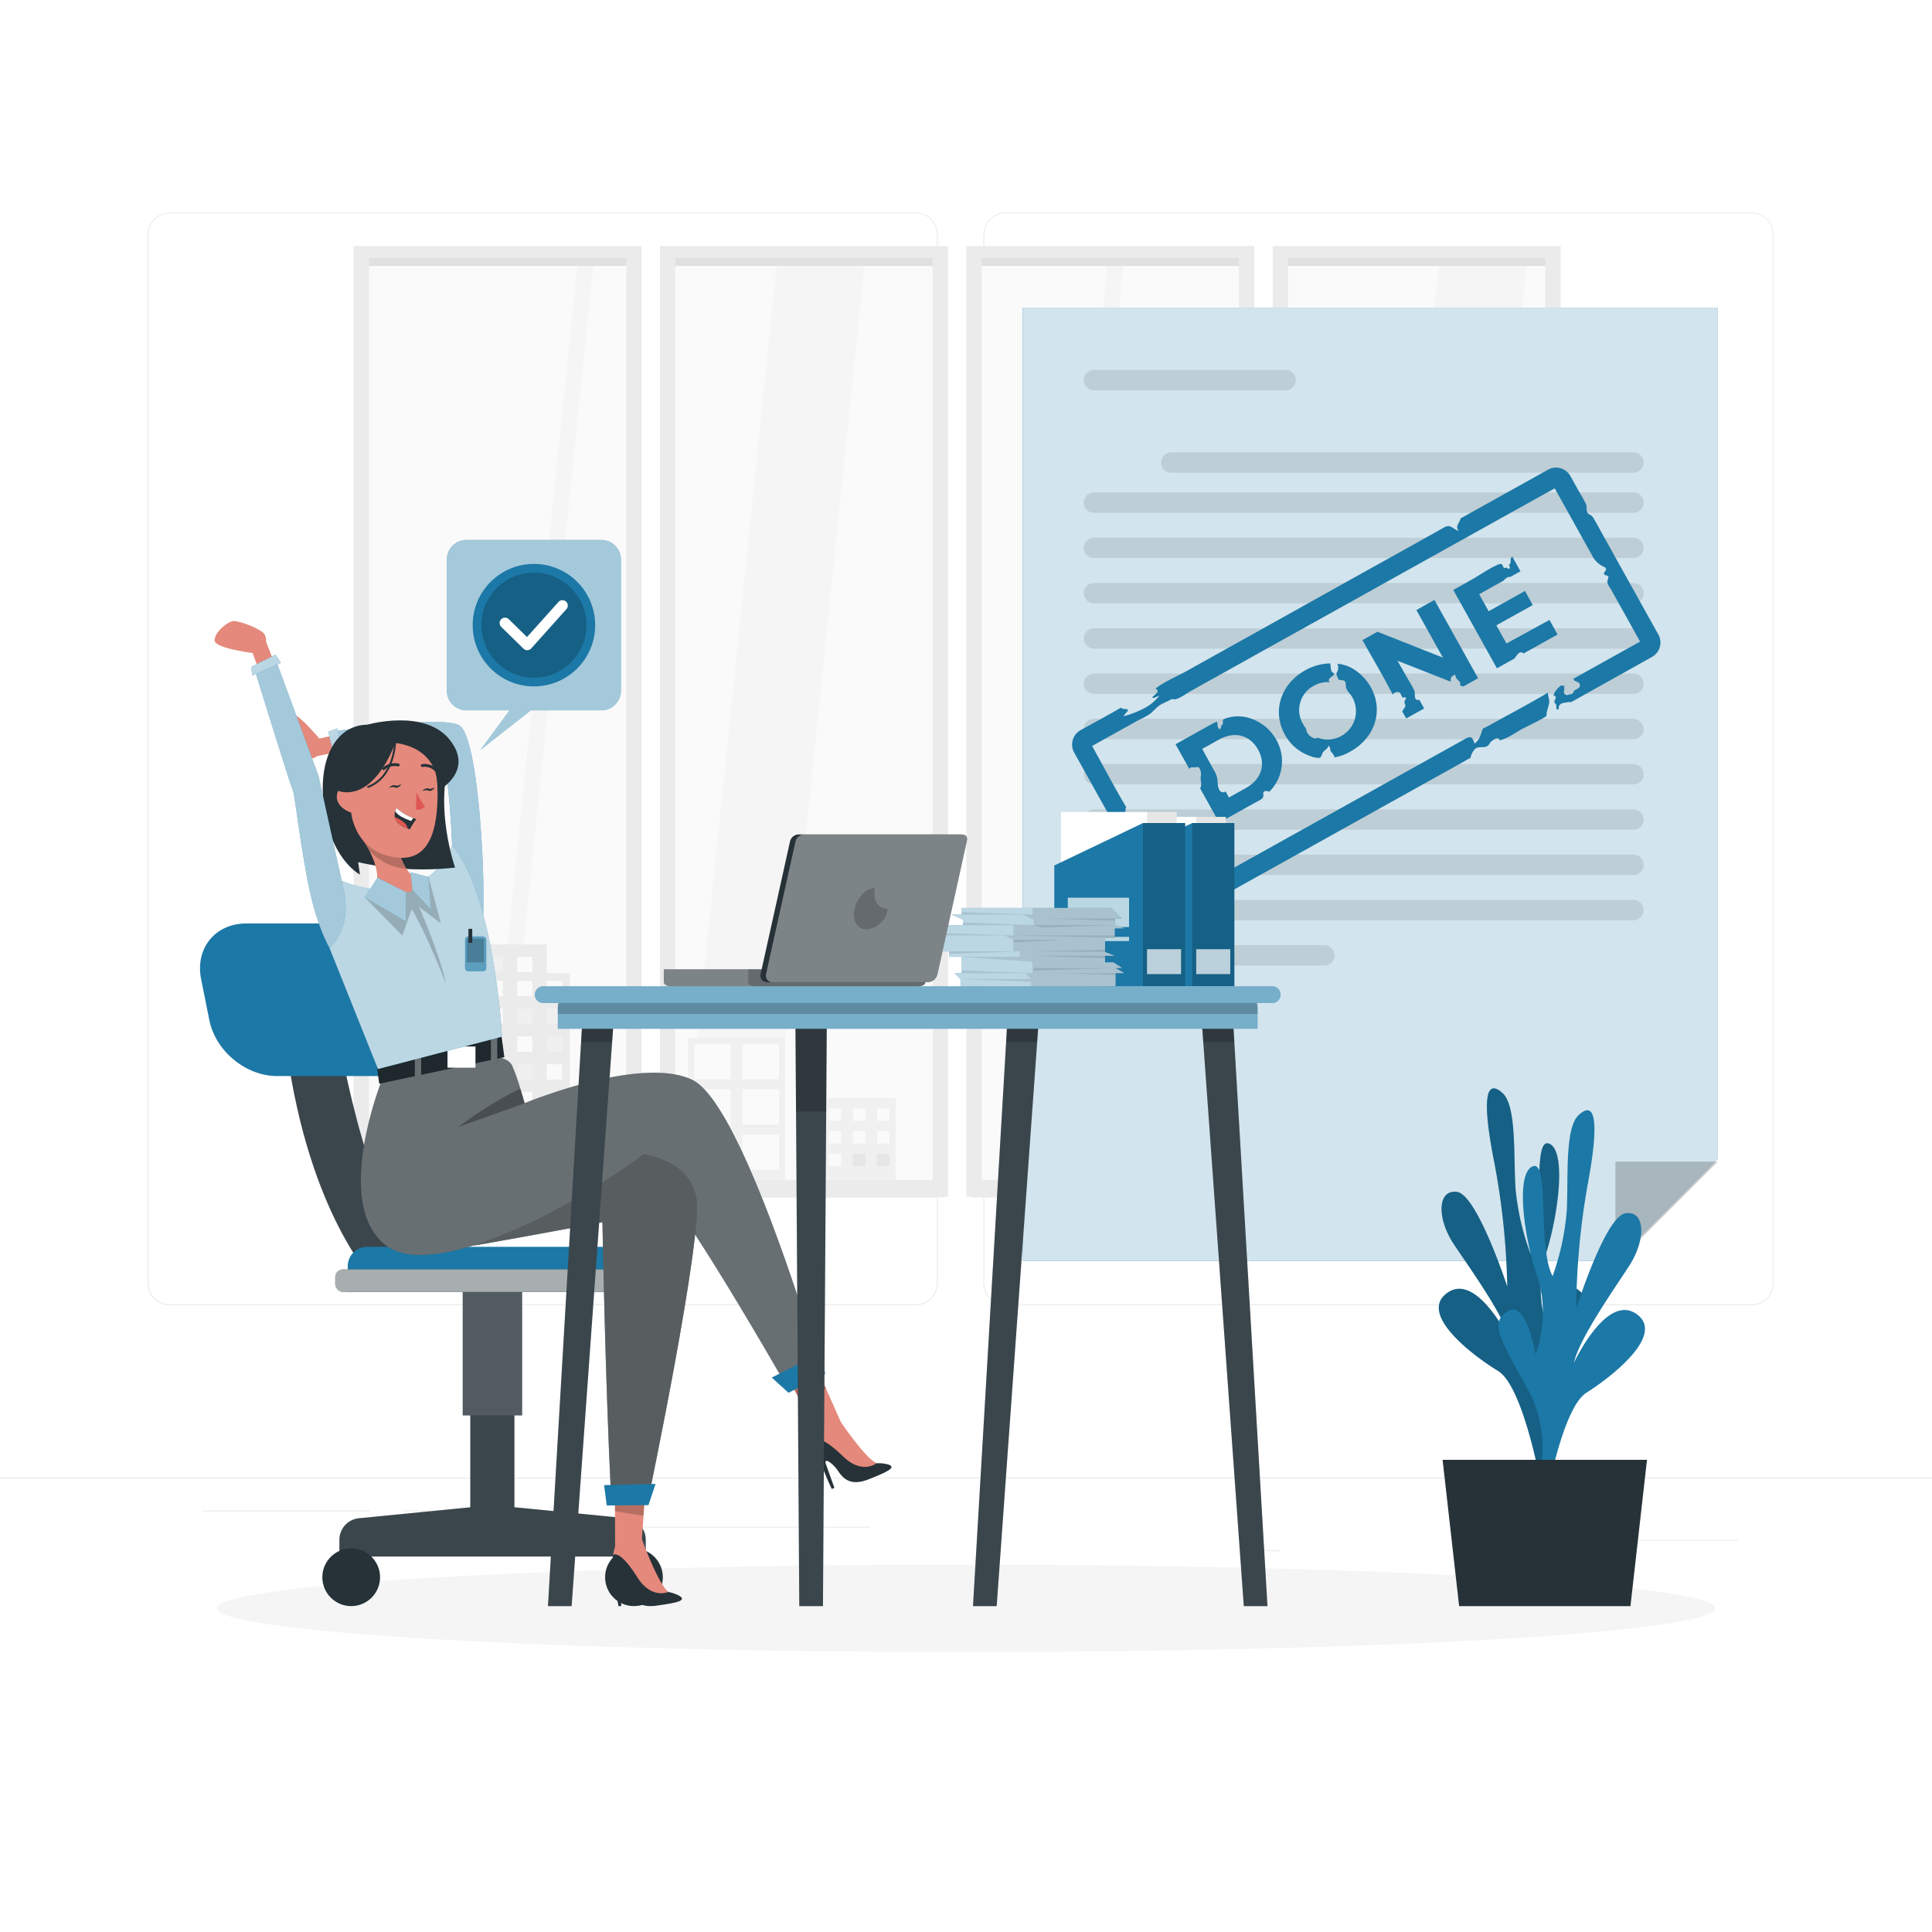 <svg class="animated" id="freepik_stories-done" xmlns="http://www.w3.org/2000/svg" viewBox="0 0 500 500" version="1.1" xmlns:xlink="http://www.w3.org/1999/xlink" xmlns:svgjs="http://svgjs.com/svgjs"><style>svg#freepik_stories-done:not(.animated) .animable {opacity: 0;}svg#freepik_stories-done.animated #freepik--Sheet--inject-180 {animation: 6s Infinite  linear wind;animation-delay: 0s;}svg#freepik_stories-done.animated #freepik--speech-bubble--inject-180 {animation: 6s Infinite  linear floating;animation-delay: 0s;}            @keyframes wind {                0% {                    transform: rotate( 0deg );                }                25% {                    transform: rotate( 1deg );                }                75% {                    transform: rotate( -1deg );                }            }                    @keyframes floating {                0% {                    opacity: 1;                    transform: translateY(0px);                }                50% {                    transform: translateY(-10px);                }                100% {                    opacity: 1;                    transform: translateY(0px);                }            }        </style><g id="freepik--background-complete--inject-180" class="animable" style="transform-origin: 250px 228.23px;"><rect y="382.4" width="500" height="0.25" style="fill: rgb(235, 235, 235); transform-origin: 250px 382.525px;" id="el3cp33wbg10r" class="animable"></rect><rect x="416.78" y="398.49" width="33.12" height="0.25" style="fill: rgb(235, 235, 235); transform-origin: 433.34px 398.615px;" id="el9f1xuxd6a4k" class="animable"></rect><rect x="322.53" y="401.21" width="8.69" height="0.25" style="fill: rgb(235, 235, 235); transform-origin: 326.875px 401.335px;" id="eld050weok0bc" class="animable"></rect><rect x="396.59" y="389.21" width="19.19" height="0.25" style="fill: rgb(235, 235, 235); transform-origin: 406.185px 389.335px;" id="elmulydo9nr69" class="animable"></rect><rect x="52.46" y="390.89" width="43.19" height="0.25" style="fill: rgb(235, 235, 235); transform-origin: 74.055px 391.015px;" id="elqkyz31xg0lk" class="animable"></rect><rect x="104.56" y="390.89" width="6.33" height="0.25" style="fill: rgb(235, 235, 235); transform-origin: 107.725px 391.015px;" id="elydmlnqjgc7k" class="animable"></rect><rect x="131.47" y="395.11" width="93.68" height="0.25" style="fill: rgb(235, 235, 235); transform-origin: 178.31px 395.235px;" id="eldrgggeebpv" class="animable"></rect><path d="M237,337.8H43.91a5.71,5.71,0,0,1-5.7-5.71V60.66A5.71,5.71,0,0,1,43.91,55H237a5.71,5.71,0,0,1,5.71,5.71V332.09A5.71,5.71,0,0,1,237,337.8ZM43.91,55.2a5.46,5.46,0,0,0-5.45,5.46V332.09a5.46,5.46,0,0,0,5.45,5.46H237a5.47,5.47,0,0,0,5.46-5.46V60.66A5.47,5.47,0,0,0,237,55.2Z" style="fill: rgb(235, 235, 235); transform-origin: 140.46px 196.4px;" id="el16eh3q9bq4t" class="animable"></path><path d="M453.31,337.8H260.21a5.72,5.72,0,0,1-5.71-5.71V60.66A5.72,5.72,0,0,1,260.21,55h193.1A5.71,5.71,0,0,1,459,60.66V332.09A5.71,5.71,0,0,1,453.31,337.8ZM260.21,55.2a5.47,5.47,0,0,0-5.46,5.46V332.09a5.47,5.47,0,0,0,5.46,5.46h193.1a5.47,5.47,0,0,0,5.46-5.46V60.66a5.47,5.47,0,0,0-5.46-5.46Z" style="fill: rgb(235, 235, 235); transform-origin: 356.75px 196.4px;" id="el9fdvitejjf9" class="animable"></path><rect x="93.24" y="65.75" width="71.25" height="241.71" style="fill: rgb(250, 250, 250); transform-origin: 128.865px 186.605px;" id="eln9lzy1wjxnh" class="animable"></rect><polygon points="153.88 65.75 149.72 65.75 124.87 307.46 129.03 307.46 153.88 65.75" style="fill: rgb(245, 245, 245); transform-origin: 139.375px 186.605px;" id="eljlx056d56pr" class="animable"></polygon><rect x="92.78" y="66.68" width="70.45" height="2.13" style="fill: rgb(224, 224, 224); transform-origin: 128.005px 67.745px;" id="eleczzjhhr5go" class="animable"></rect><rect x="92.78" y="305.34" width="70.45" height="4.56" style="fill: rgb(235, 235, 235); transform-origin: 128.005px 307.62px;" id="elueid7txny3" class="animable"></rect><rect x="95.49" y="309.7" width="66.57" height="0.2" style="fill: rgb(235, 235, 235); transform-origin: 128.775px 309.8px;" id="elnnghtfzli6" class="animable"></rect><polygon points="95.49 66.68 162.06 66.68 162.06 309.7 166.05 309.7 166.05 63.69 91.5 63.69 91.5 309.7 95.49 309.7 95.49 66.68" style="fill: rgb(235, 235, 235); transform-origin: 128.775px 186.695px;" id="elzuqi0mgppl9" class="animable"></polygon><rect x="172.53" y="65.75" width="71.25" height="241.71" style="fill: rgb(250, 250, 250); transform-origin: 208.155px 186.605px;" id="elsmcwfdahup" class="animable"></rect><polygon points="224.01 65.75 201.3 65.75 176.45 307.46 199.16 307.46 224.01 65.75" style="fill: rgb(245, 245, 245); transform-origin: 200.23px 186.605px;" id="elmgceba6ziem" class="animable"></polygon><rect x="172.07" y="66.68" width="72.45" height="2.13" style="fill: rgb(224, 224, 224); transform-origin: 208.295px 67.745px;" id="elycd1ju166b" class="animable"></rect><rect x="172.07" y="305.34" width="72.45" height="4.56" style="fill: rgb(235, 235, 235); transform-origin: 208.295px 307.62px;" id="elai312yoyad" class="animable"></rect><rect x="174.78" y="309.7" width="66.57" height="0.2" style="fill: rgb(235, 235, 235); transform-origin: 208.065px 309.8px;" id="elhrtlzwrmxf8" class="animable"></rect><polygon points="174.78 66.68 241.35 66.68 241.35 309.7 245.33 309.7 245.33 63.69 170.79 63.69 170.79 309.7 174.78 309.7 174.78 66.68" style="fill: rgb(235, 235, 235); transform-origin: 208.06px 186.695px;" id="el56t2vhtedeg" class="animable"></polygon><rect x="251.81" y="65.75" width="69.25" height="241.71" style="fill: rgb(250, 250, 250); transform-origin: 286.435px 186.605px;" id="elzxw91x2ry2s" class="animable"></rect><polygon points="291.05 65.75 286.89 65.75 262.04 307.46 266.2 307.46 291.05 65.75" style="fill: rgb(245, 245, 245); transform-origin: 276.545px 186.605px;" id="eloi15s70z2qo" class="animable"></polygon><rect x="251.36" y="66.68" width="70.45" height="2.13" style="fill: rgb(224, 224, 224); transform-origin: 286.585px 67.745px;" id="elyp7aix9ljq" class="animable"></rect><rect x="251.36" y="305.34" width="70.45" height="4.56" style="fill: rgb(235, 235, 235); transform-origin: 286.585px 307.62px;" id="elz4e9qa6grr" class="animable"></rect><rect x="254.07" y="309.7" width="66.57" height="0.2" style="fill: rgb(235, 235, 235); transform-origin: 287.355px 309.8px;" id="el5d8ahd6laln" class="animable"></rect><polygon points="254.07 66.68 320.63 66.68 320.63 309.7 324.62 309.7 324.62 63.69 250.08 63.69 250.08 309.7 254.07 309.7 254.07 66.68" style="fill: rgb(235, 235, 235); transform-origin: 287.35px 186.695px;" id="ell2jmufkyg1f" class="animable"></polygon><rect x="331.1" y="65.75" width="71.25" height="241.71" style="fill: rgb(250, 250, 250); transform-origin: 366.725px 186.605px;" id="elibp2xpd615r" class="animable"></rect><polygon points="395.38 65.75 372.67 65.75 347.81 307.46 370.53 307.46 395.38 65.75" style="fill: rgb(245, 245, 245); transform-origin: 371.595px 186.605px;" id="elujnyknpqbuk" class="animable"></polygon><rect x="330.64" y="66.68" width="70.45" height="2.13" style="fill: rgb(224, 224, 224); transform-origin: 365.865px 67.745px;" id="eldyugo2awy8n" class="animable"></rect><rect x="330.64" y="305.34" width="70.45" height="4.56" style="fill: rgb(235, 235, 235); transform-origin: 365.865px 307.62px;" id="ele1cf8wl5j8s" class="animable"></rect><polygon points="333.35 66.68 399.92 66.68 399.92 309.7 403.91 309.7 403.91 63.69 329.37 63.69 329.37 309.7 333.35 309.7 333.35 66.68" style="fill: rgb(235, 235, 235); transform-origin: 366.64px 186.695px;" id="elsg7uabkuyj" class="animable"></polygon><rect x="333.35" y="309.7" width="66.57" height="0.2" style="fill: rgb(235, 235, 235); transform-origin: 366.635px 309.8px;" id="eldsvm9d7tgic" class="animable"></rect><rect x="116.51" y="251.86" width="30.93" height="53.49" style="fill: rgb(235, 235, 235); transform-origin: 131.975px 278.605px;" id="ela0amu9ytxr" class="animable"></rect><polygon points="141.5 244.38 141.5 257.8 139.07 257.8 124.89 257.8 122.45 257.8 122.45 244.38 141.5 244.38" style="fill: rgb(235, 235, 235); transform-origin: 131.975px 251.09px;" id="eludrplb69l5" class="animable"></polygon><g id="el71djwi3zufr"><rect x="141.51" y="253.84" width="3.96" height="3.96" style="fill: rgb(250, 250, 250); transform-origin: 143.49px 255.82px; transform: rotate(180deg);" class="animable"></rect></g><g id="el89kfxcph7p4"><rect x="133.83" y="253.84" width="3.96" height="3.96" style="fill: rgb(250, 250, 250); transform-origin: 135.81px 255.82px; transform: rotate(180deg);" class="animable"></rect></g><g id="el4qj3p9jl2ab"><rect x="126.16" y="253.84" width="3.96" height="3.96" style="fill: rgb(250, 250, 250); transform-origin: 128.14px 255.82px; transform: rotate(180deg);" class="animable"></rect></g><g id="elqb1qupk2wv"><rect x="118.49" y="253.84" width="3.96" height="3.96" style="fill: rgb(240, 240, 240); transform-origin: 120.47px 255.82px; transform: rotate(180deg);" class="animable"></rect></g><g id="el2ckibq7228i"><rect x="141.51" y="261.04" width="3.96" height="3.96" style="fill: rgb(240, 240, 240); transform-origin: 143.49px 263.02px; transform: rotate(180deg);" class="animable"></rect></g><g id="el3cmc27qdfyx"><rect x="133.83" y="261.04" width="3.96" height="3.96" style="fill: rgb(240, 240, 240); transform-origin: 135.81px 263.02px; transform: rotate(180deg);" class="animable"></rect></g><g id="el60n6ws988n"><rect x="126.16" y="261.04" width="3.96" height="3.96" style="fill: rgb(250, 250, 250); transform-origin: 128.14px 263.02px; transform: rotate(180deg);" class="animable"></rect></g><g id="el437be9gilmk"><rect x="118.49" y="261.04" width="3.96" height="3.96" style="fill: rgb(250, 250, 250); transform-origin: 120.47px 263.02px; transform: rotate(180deg);" class="animable"></rect></g><g id="elu6fugfiy1bm"><rect x="141.51" y="268.23" width="3.96" height="3.96" style="fill: rgb(240, 240, 240); transform-origin: 143.49px 270.21px; transform: rotate(180deg);" class="animable"></rect></g><g id="ell757zerjc7r"><rect x="133.83" y="268.23" width="3.96" height="3.96" style="fill: rgb(250, 250, 250); transform-origin: 135.81px 270.21px; transform: rotate(180deg);" class="animable"></rect></g><g id="el8sh6pb0j0qf"><rect x="126.16" y="268.23" width="3.96" height="3.96" style="fill: rgb(250, 250, 250); transform-origin: 128.14px 270.21px; transform: rotate(180deg);" class="animable"></rect></g><g id="elgt8cuy9cn4"><rect x="133.83" y="247.62" width="3.96" height="3.96" style="fill: rgb(250, 250, 250); transform-origin: 135.81px 249.6px; transform: rotate(180deg);" class="animable"></rect></g><g id="elilxmtlthcq"><rect x="126.16" y="247.62" width="3.96" height="3.96" style="fill: rgb(240, 240, 240); transform-origin: 128.14px 249.6px; transform: rotate(180deg);" class="animable"></rect></g><g id="elgafdhwbhx5s"><rect x="118.49" y="268.23" width="3.96" height="3.96" style="fill: rgb(240, 240, 240); transform-origin: 120.47px 270.21px; transform: rotate(180deg);" class="animable"></rect></g><g id="else4db94iu3s"><rect x="141.51" y="275.43" width="3.96" height="3.96" style="fill: rgb(250, 250, 250); transform-origin: 143.49px 277.41px; transform: rotate(180deg);" class="animable"></rect></g><g id="el4r13pzzckn"><rect x="133.83" y="275.43" width="3.96" height="3.96" style="fill: rgb(240, 240, 240); transform-origin: 135.81px 277.41px; transform: rotate(180deg);" class="animable"></rect></g><g id="elfrks5uwwiuk"><rect x="126.16" y="275.43" width="3.96" height="3.96" style="fill: rgb(240, 240, 240); transform-origin: 128.14px 277.41px; transform: rotate(180deg);" class="animable"></rect></g><g id="elki5uccdc4so"><rect x="118.49" y="275.43" width="3.96" height="3.96" style="fill: rgb(250, 250, 250); transform-origin: 120.47px 277.41px; transform: rotate(180deg);" class="animable"></rect></g><g id="elwr1h1m2ij6b"><rect x="141.51" y="282.62" width="3.96" height="3.96" style="fill: rgb(240, 240, 240); transform-origin: 143.49px 284.6px; transform: rotate(180deg);" class="animable"></rect></g><g id="elsaph0ep3pyq"><rect x="133.83" y="282.62" width="3.96" height="3.96" style="fill: rgb(250, 250, 250); transform-origin: 135.81px 284.6px; transform: rotate(180deg);" class="animable"></rect></g><g id="elczu0565l535"><rect x="126.16" y="282.62" width="3.96" height="3.96" style="fill: rgb(250, 250, 250); transform-origin: 128.14px 284.6px; transform: rotate(180deg);" class="animable"></rect></g><g id="elntu9dkgq5mn"><rect x="118.49" y="282.62" width="3.96" height="3.96" style="fill: rgb(240, 240, 240); transform-origin: 120.47px 284.6px; transform: rotate(180deg);" class="animable"></rect></g><g id="elakwuxto38m"><rect x="141.51" y="289.82" width="3.96" height="3.96" style="fill: rgb(240, 240, 240); transform-origin: 143.49px 291.8px; transform: rotate(180deg);" class="animable"></rect></g><g id="elm2gweb4bfck"><rect x="133.83" y="289.82" width="3.96" height="3.96" style="fill: rgb(250, 250, 250); transform-origin: 135.81px 291.8px; transform: rotate(180deg);" class="animable"></rect></g><g id="elmldl12zyn5s"><rect x="126.16" y="289.82" width="3.96" height="3.96" style="fill: rgb(240, 240, 240); transform-origin: 128.14px 291.8px; transform: rotate(180deg);" class="animable"></rect></g><g id="elqir2osrn5eq"><rect x="118.49" y="289.82" width="3.96" height="3.96" style="fill: rgb(250, 250, 250); transform-origin: 120.47px 291.8px; transform: rotate(180deg);" class="animable"></rect></g><g id="el06dyyl1wexu"><rect x="141.51" y="297.01" width="3.96" height="3.96" style="fill: rgb(250, 250, 250); transform-origin: 143.49px 298.99px; transform: rotate(180deg);" class="animable"></rect></g><g id="eli12elvnfsdi"><rect x="133.83" y="297.01" width="3.96" height="3.96" style="fill: rgb(250, 250, 250); transform-origin: 135.81px 298.99px; transform: rotate(180deg);" class="animable"></rect></g><g id="elmp0z3hdzgn8"><rect x="126.16" y="297.01" width="3.96" height="3.96" style="fill: rgb(240, 240, 240); transform-origin: 128.14px 298.99px; transform: rotate(180deg);" class="animable"></rect></g><g id="elhjvxx564oa5"><rect x="118.49" y="297.01" width="3.96" height="3.96" style="fill: rgb(240, 240, 240); transform-origin: 120.47px 298.99px; transform: rotate(180deg);" class="animable"></rect></g><rect x="337.63" y="271.34" width="27.71" height="34" style="fill: rgb(240, 240, 240); transform-origin: 351.485px 288.34px;" id="el9vss052z7rf" class="animable"></rect><polygon points="340.04 275.12 346.48 275.12 348.26 275.12 350.03 275.12 350.03 278.66 348.26 278.66 346.48 278.66 340.04 278.66 340.04 275.12" style="fill: rgb(230, 230, 230); transform-origin: 345.035px 276.89px;" id="ellpy7boec1" class="animable"></polygon><polygon points="340.04 281.99 346.48 281.99 348.26 281.99 350.03 281.99 350.03 285.54 348.26 285.54 346.48 285.54 340.04 285.54 340.04 281.99" style="fill: rgb(250, 250, 250); transform-origin: 345.035px 283.765px;" id="elanis4fsjz9" class="animable"></polygon><polygon points="340.04 288.86 346.48 288.86 348.26 288.86 350.03 288.86 350.03 292.41 348.26 292.41 346.48 292.41 340.04 292.41 340.04 288.86" style="fill: rgb(230, 230, 230); transform-origin: 345.035px 290.635px;" id="el2pgm0iq5kh6" class="animable"></polygon><polygon points="340.04 295.73 346.48 295.73 349.22 295.73 350.03 295.73 350.03 299.28 349.22 299.28 346.48 299.28 340.04 299.28 340.04 295.73" style="fill: rgb(250, 250, 250); transform-origin: 345.035px 297.505px;" id="elgf2k0pporuo" class="animable"></polygon><polygon points="352.93 275.12 359.38 275.12 361.15 275.12 362.92 275.12 362.92 278.66 361.15 278.66 359.38 278.66 352.93 278.66 352.93 275.12" style="fill: rgb(250, 250, 250); transform-origin: 357.925px 276.89px;" id="el7jerzqdde1w" class="animable"></polygon><polygon points="352.93 281.99 359.38 281.99 361.88 281.99 362.92 281.99 362.92 285.54 361.88 285.54 359.38 285.54 352.93 285.54 352.93 281.99" style="fill: rgb(250, 250, 250); transform-origin: 357.925px 283.765px;" id="el1u04c6togoe" class="animable"></polygon><polygon points="352.93 288.86 359.38 288.86 361.15 288.86 362.92 288.86 362.92 292.41 361.15 292.41 359.38 292.41 352.93 292.41 352.93 288.86" style="fill: rgb(230, 230, 230); transform-origin: 357.925px 290.635px;" id="elxwezoahv8qg" class="animable"></polygon><polygon points="352.93 295.73 359.38 295.73 361.15 295.73 362.92 295.73 362.92 299.28 361.15 299.28 359.38 299.28 352.93 299.28 352.93 295.73" style="fill: rgb(250, 250, 250); transform-origin: 357.925px 297.505px;" id="elua0h4xqew5" class="animable"></polygon><rect x="206.63" y="284.22" width="25.18" height="21.13" style="fill: rgb(240, 240, 240); transform-origin: 219.22px 294.785px;" id="el0b4zb5duogbg" class="animable"></rect><g id="el4yw3talhck"><rect x="226.97" y="286.85" width="3.22" height="3.22" style="fill: rgb(250, 250, 250); transform-origin: 228.58px 288.46px; transform: rotate(180deg);" class="animable"></rect></g><g id="elopag1xo03rk"><rect x="220.73" y="286.85" width="3.22" height="3.22" style="fill: rgb(250, 250, 250); transform-origin: 222.34px 288.46px; transform: rotate(180deg);" class="animable"></rect></g><g id="elv4efl300mti"><rect x="214.49" y="286.85" width="3.22" height="3.22" style="fill: rgb(250, 250, 250); transform-origin: 216.1px 288.46px; transform: rotate(180deg);" class="animable"></rect></g><g id="elsg9hxu00in"><rect x="208.24" y="286.85" width="3.22" height="3.22" style="fill: rgb(250, 250, 250); transform-origin: 209.85px 288.46px; transform: rotate(180deg);" class="animable"></rect></g><g id="el935eh0z7usv"><rect x="226.97" y="292.71" width="3.22" height="3.22" style="fill: rgb(250, 250, 250); transform-origin: 228.58px 294.32px; transform: rotate(180deg);" class="animable"></rect></g><g id="elj6lwvu7zrla"><rect x="220.73" y="292.71" width="3.22" height="3.22" style="fill: rgb(250, 250, 250); transform-origin: 222.34px 294.32px; transform: rotate(180deg);" class="animable"></rect></g><g id="elyho9mzhhyek"><rect x="214.49" y="292.71" width="3.22" height="3.22" style="fill: rgb(250, 250, 250); transform-origin: 216.1px 294.32px; transform: rotate(180deg);" class="animable"></rect></g><g id="el5tkweyrh9tr"><rect x="208.24" y="292.71" width="3.22" height="3.22" style="fill: rgb(230, 230, 230); transform-origin: 209.85px 294.32px; transform: rotate(180deg);" class="animable"></rect></g><g id="el36q21x22mam"><rect x="226.97" y="298.57" width="3.22" height="3.22" style="fill: rgb(230, 230, 230); transform-origin: 228.58px 300.18px; transform: rotate(180deg);" class="animable"></rect></g><g id="ela55hg3ne8ng"><rect x="220.73" y="298.57" width="3.22" height="3.22" style="fill: rgb(230, 230, 230); transform-origin: 222.34px 300.18px; transform: rotate(180deg);" class="animable"></rect></g><g id="elow0o4eam4v"><rect x="214.49" y="298.57" width="3.22" height="3.22" style="fill: rgb(250, 250, 250); transform-origin: 216.1px 300.18px; transform: rotate(180deg);" class="animable"></rect></g><g id="elwrhtppjnbgq"><rect x="208.24" y="298.57" width="3.22" height="3.22" style="fill: rgb(230, 230, 230); transform-origin: 209.85px 300.18px; transform: rotate(180deg);" class="animable"></rect></g><rect x="178.04" y="268.6" width="25.18" height="36.75" style="fill: rgb(240, 240, 240); transform-origin: 190.63px 286.975px;" id="elo7n93m1dnqr" class="animable"></rect><rect x="192.14" y="270.21" width="9.47" height="9.08" style="fill: rgb(250, 250, 250); transform-origin: 196.875px 274.75px;" id="elm2xfc8b2ir8" class="animable"></rect><rect x="179.65" y="270.21" width="9.47" height="9.08" style="fill: rgb(250, 250, 250); transform-origin: 184.385px 274.75px;" id="eljnxjclci92" class="animable"></rect><rect x="192.14" y="281.92" width="9.47" height="9.08" style="fill: rgb(250, 250, 250); transform-origin: 196.875px 286.46px;" id="elgh3x1ilg2x6" class="animable"></rect><rect x="179.65" y="281.92" width="9.47" height="9.08" style="fill: rgb(250, 250, 250); transform-origin: 184.385px 286.46px;" id="elp6qv2sgq37o" class="animable"></rect><rect x="192.14" y="293.63" width="9.47" height="9.08" style="fill: rgb(250, 250, 250); transform-origin: 196.875px 298.17px;" id="elmv42uhch77m" class="animable"></rect><rect x="179.65" y="293.63" width="9.47" height="9.08" style="fill: rgb(250, 250, 250); transform-origin: 184.385px 298.17px;" id="elj1gqhbvo5cr" class="animable"></rect></g><g id="freepik--Shadow--inject-180" class="animable" style="transform-origin: 250px 416.24px;"><ellipse id="freepik--path--inject-180" cx="250" cy="416.24" rx="193.89" ry="11.32" style="fill: rgb(245, 245, 245); transform-origin: 250px 416.24px;" class="animable"></ellipse></g><g id="freepik--Sheet--inject-180" class="animable" style="transform-origin: 354.615px 203.11px;"><polygon points="444.57 79.61 444.57 299.85 418.07 326.35 264.66 326.35 264.66 79.61 444.57 79.61" style="fill: rgb(28, 120, 166); transform-origin: 354.615px 202.98px;" id="el95woiintay4" class="animable"></polygon><g id="el6ynrzoj6mat"><polygon points="444.57 79.61 444.57 299.85 418.07 326.35 264.66 326.35 264.66 79.61 444.57 79.61" style="fill: rgb(255, 255, 255); opacity: 0.8; isolation: isolate; transform-origin: 354.615px 202.98px;" class="animable"></polygon></g><g id="eli6p2ksbuu77"><polyline points="418.07 326.35 418.07 300.63 444.57 300.63 418.59 326.61" style="opacity: 0.2; isolation: isolate; transform-origin: 431.32px 313.62px;" class="animable"></polyline></g><g id="el4wzj0r5dyni"><path d="M332.74,101H283.12a2.63,2.63,0,0,1-2.63-2.63h0a2.63,2.63,0,0,1,2.63-2.64h49.62a2.64,2.64,0,0,1,2.63,2.64h0A2.63,2.63,0,0,1,332.74,101Z" style="opacity: 0.1; isolation: isolate; transform-origin: 307.93px 98.365px;" class="animable"></path></g><g id="elxt50e4ixm6j"><path d="M422.74,122.34H303.12a2.63,2.63,0,0,1-2.63-2.64h0a2.63,2.63,0,0,1,2.63-2.63H422.74a2.63,2.63,0,0,1,2.63,2.63h0A2.64,2.64,0,0,1,422.74,122.34Z" style="opacity: 0.1; isolation: isolate; transform-origin: 362.93px 119.705px;" class="animable"></path></g><g id="elfgdltmog4de"><path d="M422.74,132.71H283.12a2.63,2.63,0,0,1-2.63-2.63h0a2.63,2.63,0,0,1,2.63-2.64H422.74a2.64,2.64,0,0,1,2.63,2.64h0A2.63,2.63,0,0,1,422.74,132.71Z" style="opacity: 0.1; isolation: isolate; transform-origin: 352.93px 130.075px;" class="animable"></path></g><g id="el8cwe5wspl0m"><path d="M422.74,144.43H283.12a2.63,2.63,0,0,1-2.63-2.64h0a2.63,2.63,0,0,1,2.63-2.63H422.74a2.63,2.63,0,0,1,2.63,2.63h0A2.64,2.64,0,0,1,422.74,144.43Z" style="opacity: 0.1; isolation: isolate; transform-origin: 352.93px 141.795px;" class="animable"></path></g><g id="eltk3vc8gg2b"><path d="M422.74,156.14H283.12a2.63,2.63,0,0,1-2.63-2.63h0a2.63,2.63,0,0,1,2.63-2.63H422.74a2.63,2.63,0,0,1,2.63,2.63h0A2.63,2.63,0,0,1,422.74,156.14Z" style="opacity: 0.1; isolation: isolate; transform-origin: 352.93px 153.51px;" class="animable"></path></g><g id="eljx91azbll2"><path d="M422.74,167.86H283.12a2.63,2.63,0,0,1-2.63-2.63h0a2.62,2.62,0,0,1,2.63-2.63H422.74a2.63,2.63,0,0,1,2.63,2.63h0A2.63,2.63,0,0,1,422.74,167.86Z" style="opacity: 0.1; isolation: isolate; transform-origin: 352.93px 165.23px;" class="animable"></path></g><g id="elt55ohvrbbea"><path d="M422.74,179.58H283.12a2.63,2.63,0,0,1-2.63-2.63h0a2.63,2.63,0,0,1,2.63-2.64H422.74a2.64,2.64,0,0,1,2.63,2.64h0A2.63,2.63,0,0,1,422.74,179.58Z" style="opacity: 0.1; isolation: isolate; transform-origin: 352.93px 176.945px;" class="animable"></path></g><g id="elqqpgtb7xtxk"><rect x="280.49" y="186.03" width="144.89" height="5.27" rx="2.63" style="opacity: 0.1; isolation: isolate; transform-origin: 352.935px 188.665px;" class="animable"></rect></g><g id="eljypl5o49t8f"><path d="M422.74,203H283.12a2.63,2.63,0,0,1-2.63-2.63h0a2.63,2.63,0,0,1,2.63-2.63H422.74a2.63,2.63,0,0,1,2.63,2.63h0A2.63,2.63,0,0,1,422.74,203Z" style="opacity: 0.1; isolation: isolate; transform-origin: 352.93px 200.37px;" class="animable"></path></g><g id="el4h43qm5ud9j"><path d="M422.74,214.73H283.12a2.63,2.63,0,0,1-2.63-2.63h0a2.62,2.62,0,0,1,2.63-2.63H422.74a2.63,2.63,0,0,1,2.63,2.63h0A2.63,2.63,0,0,1,422.74,214.73Z" style="opacity: 0.1; isolation: isolate; transform-origin: 352.93px 212.1px;" class="animable"></path></g><g id="elf84l7n208ub"><path d="M422.74,226.45H283.12a2.63,2.63,0,0,1-2.63-2.63h0a2.63,2.63,0,0,1,2.63-2.64H422.74a2.64,2.64,0,0,1,2.63,2.64h0A2.63,2.63,0,0,1,422.74,226.45Z" style="opacity: 0.1; isolation: isolate; transform-origin: 352.93px 223.815px;" class="animable"></path></g><g id="elsnlzofu7df"><path d="M422.74,238.17H283.12a2.63,2.63,0,0,1-2.63-2.64h0a2.63,2.63,0,0,1,2.63-2.63H422.74a2.63,2.63,0,0,1,2.63,2.63h0A2.64,2.64,0,0,1,422.74,238.17Z" style="opacity: 0.1; isolation: isolate; transform-origin: 352.93px 235.535px;" class="animable"></path></g><g id="elib4qi0znap9"><path d="M342.74,249.88H283.12a2.63,2.63,0,0,1-2.63-2.63h0a2.63,2.63,0,0,1,2.63-2.63h59.62a2.63,2.63,0,0,1,2.63,2.63h0A2.63,2.63,0,0,1,342.74,249.88Z" style="opacity: 0.1; isolation: isolate; transform-origin: 312.93px 247.25px;" class="animable"></path></g><path d="M412,133.58l-.19-.16c-.54-.41-.85-.27-1.1-1.06-.18-.57,0-1.21-.21-1.8a24.89,24.89,0,0,0-1.63-2.94l-2.46-4.43a4.25,4.25,0,0,0-5.77-1.64l-22.65,12.62c-.09.76-.72,1.28-.85,2a1.25,1.25,0,0,0,.38,1.18,1.17,1.17,0,0,1-.7-.25c-1.35-.75-1.71-1.35-3.1-.59-.6.32-1.19.66-1.78,1l-6,3.35-18.8,10.47-22,12.28-18.33,10.21c-2.5,1.39-5.53,2.61-7.76,4.38.62.32.73.81.18,1.29l-1,.91c0,.25.36.25.59.15l1.24-.53a12.55,12.55,0,0,1-3.07,2.79,25,25,0,0,1-6.28,2.58l1.06-1.33c.08-.11.18-.25.11-.38s-.2-.14-.32-.15c-.53-.06-1.06,0-1.45-.39-3.42,2-7,3.9-10.48,5.84a4.25,4.25,0,0,0-1.64,5.77l22.84,41a4.23,4.23,0,0,0,5.76,1.64L312.6,234c0-.71.56-1.5.14-2.15a.57.57,0,0,1-.11-.27c0-.13.12-.23.23-.3a4.28,4.28,0,0,1,2.05-.66c.25,0,.58.11.54.35,0-.22,1.29-.68,1.5-.75.1.54-.27,1.12.36,1.23s1.59-1,2-1.2l6-3.35,19-10.57,20.84-11.61L379,197c.5-.29,1.09-.63,1.57-.87a4.64,4.64,0,0,1,1.28-2.42c1-.69,2.58.07,3.41-.91.16-.19.26-.42.4-.62a3.33,3.33,0,0,1,1-.79,1.57,1.57,0,0,1,.84-.33c.3,0,.62.25.58.55,2.06-.48,3.92-1.87,5.74-2.9.66-.37,6.45-3.09,6.43-3.52-.08-1.33.73-2.47.69-3.84,0-.26-.51-2-.28-2.13-5.2,3.1-10.6,5.92-15.9,8.86-.18.11-.86.34-1,.54,0,0-.05.09-.07.14l-.15.33,0,.08a18.83,18.83,0,0,1-.76,2c0,.09-1.13,1.49-1.22,1.16-.44-1.61-1-1.86-2.23-1.2l-1.76,1-5.59,3.11-18.83,10.5-22.19,12.36-18.49,10.3-7.75,4.31q-2.32-4.2-4.67-8.39l-3-5.39a6.11,6.11,0,0,0-1.32-2c-.43-.32-1.16-.24-1.54-.53-.93-.71-1.6-2-2.48-2.83-.6-.56-1.51-2.24-1.26-3.17.3.12.6.25.9.34a3.12,3.12,0,0,1,.1-1.86c-3-5.05-5.76-10.33-8.63-15.49l-.19-.33,7-3.9,5.11-2.85a17.7,17.7,0,0,0,3-1.65c.65-.56,1.31-1.26,2-1.86a7.28,7.28,0,0,1,1.5-.88l1.89-.92a.71.71,0,0,1,.32-.1,1.32,1.32,0,0,1,.33.08c1,.21,3.48-1.64,4.38-2.14l5.82-3.24,17.56-9.79,21.88-12.18,21.9-12.21,17.62-9.81,9-5,.42-.23,9.73,17.47a6.18,6.18,0,0,0,2.75,2.72c.4.13.85.41.8.82s-.65.75-.51,1.17.91.26,1.09.64-.31,1-.25,1.52a6,6,0,0,0,.91,1.73l2.83,5.09c1.58,2.82,3.15,5.65,4.74,8.5l-17.3,9.64a.85.85,0,0,1,.21.25l.09.23a7.37,7.37,0,0,1,1,.44.86.86,0,0,1,.44.78.88.88,0,0,1-.46.76l-1.06.6a1.16,1.16,0,0,1-.91.95,2.22,2.22,0,0,1-.37,0,.9.9,0,0,1-.74.15.92.92,0,0,1-.62-1.11,1.35,1.35,0,0,1,.16-.29.9.9,0,0,1,.06-.93l-.32,0c-.18,0-.34-.1-.51-.15a5,5,0,0,0-2,2.36.27.27,0,0,0-.06.19c0,.14.22.15.35.21.3.14.23.58.08.87s-.33.66-.13.92a1.88,1.88,0,0,0,.25.24c.43.49-.23,1.91.82,1.33a1.25,1.25,0,0,1,.13-.91,1.34,1.34,0,0,1,.77-.57,12.54,12.54,0,0,1,2.37-.34L427.55,170a4.25,4.25,0,0,0,1.64-5.77l-.12-.21-9.42-16.91-5.44-9.78c-.53-.93-1-1.9-1.58-2.82A3.56,3.56,0,0,0,412,133.58Z" style="fill: rgb(28, 120, 166); transform-origin: 353.59px 179.471px;" id="elwduvwkud3d" class="animable"></path><path d="M315.66,188.83c-.69-.84-.48-.86-.61-1.76,0,0,0,0,0-.06l-.08-.09-.12-.14c-.47.21-.94.44-1.41.7l-9.21,5.13,3.71,6.65c-.52-.92,1.32-.65,1.39-.66a2.51,2.51,0,0,1,.6-.1.79.79,0,0,1,.49.33,3.05,3.05,0,0,1,.32,2.22c-.11,1,.42,2-.15,3,.49.8,4.92,8.86,4.94,8.85l9.21-5.13c.53-.3,1.79-.83,2.1-1.36s-.18-1.36.37-1.61a1.48,1.48,0,0,1,1.27.12,11.14,11.14,0,0,0,1.79-13.52c-2.59-4.65-8.47-7.42-13.62-5.26-.36.15.12,1.76-.74,1.94a2.37,2.37,0,0,1,.69-.82M322.34,204l-4.29,2.39c-.35-.63-.69-1.26-1.05-1.87.45.76-.79.52-1.05.35-.63-.42-.8-1.63-.82-2.31a6.14,6.14,0,0,0-1-3.28q-1.51-2.73-3-5.46l4.29-2.39c4-2.24,8-1.31,10.16,2.57S326.37,201.79,322.34,204Z" style="fill: rgb(28, 120, 166); transform-origin: 318.006px 199.147px;" id="elt5vs6dpv82f" class="animable"></path><path d="M346.11,171.8a2.48,2.48,0,0,1,.18,1.52c-.05.28-.5,1-.44,1.18.16.4.32.8.47,1.2a.67.67,0,0,0,.11.18.47.47,0,0,0,.26.08c1.59.14,1.52.3,1.62,1.64.09,1.15,1.08,1.81,1.64,2.81a7.33,7.33,0,0,1-9,10.48,1.06,1.06,0,0,1-.12.1,1,1,0,0,1-.68.08,3,3,0,0,1-2.11-2.23.65.65,0,0,1,0-.24,7.54,7.54,0,0,1-.75-1.12,7.07,7.07,0,0,1,2.73-10,7.29,7.29,0,0,1,4.12-.94l-.08-.12c-.86-1.14,2.24-1.6.84-2.37-.59-.32-.49-1.77-.64-2.36a13.71,13.71,0,0,0-6.47,1.79c-6.4,3.57-8.61,10.64-5.25,16.67a11.76,11.76,0,0,0,6.55,5.51,5.84,5.84,0,0,0,2.08.48c.82-.07.42,0,.77-.49s.14-.7.67-1.22,1.15-.83,1.26-1.63c0,.36.4.62.4,1,0,.11,0,.22,0,.32a.68.68,0,0,0,.17.35c.34.46.91,1,.92,1.53a11.83,11.83,0,0,0,4.14-1.52c6.37-3.55,8.63-10.61,5.25-16.66C353,174.73,349.71,172,346.11,171.8Z" style="fill: rgb(28, 120, 166); transform-origin: 343.646px 183.915px;" id="el6kksf1nknoh" class="animable"></path><path d="M366.56,157.88l6.86,12.31-16.94-6.7-3.88,2.17c2.62,4.7,5.4,9.35,7.86,14.14.17-.52.57-.62,1.05-.69.9-.12.87.33,1.36,1.22.06.11.13.22.24.24s.33-.16.51-.14.25.24.2.41a2.12,2.12,0,0,1-.25.47c-.29.55.19.9.13,1.4,0,.26-.87,1.32-.77,1.5l1,1.72,4.64-2.58-1.24-2.22-.23,0c-1.35.18-.75-1.59-1.05-2.32a26.84,26.84,0,0,0-1.65-3L361.67,171l13.77,5.42a2.84,2.84,0,0,1,.14-1.17c.11-.21,1-.6,1-.8a2.48,2.48,0,0,0,.84,1.67c.53.47.53.4.43,1.23l.82.33,3.86-2.15-11.3-20.27Z" style="fill: rgb(28, 120, 166); transform-origin: 367.565px 170.595px;" id="el66cvdu2sbon" class="animable"></path><path d="M389.87,166.53l-2.62-4.69,9.42-5.25-2-3.65-9.41,5.25-2.45-4.41,6.36-3.54a3,3,0,0,1,1-.83.9.9,0,0,1,.64-.07l2.69-1.49s-1.91-3.41-2.09-3.77c-.92.42,0,1.58-.93,2.14.19.2.47.91,0,1-.27,0-.47-.34-.74-.31s-.28.16-.42.12a.29.29,0,0,1-.19-.17,4.18,4.18,0,0,0-.49-.85c-.63-.61-6.38,3.22-7.18,3.67l-5.35,3,11.29,20.27,4.51-2.51.09-.12c.33-.42.65-.85,1-1.24a.91.91,0,0,1,1.08-.13.68.68,0,0,1,.21.17l8.81-4.91-2.1-3.77Z" style="fill: rgb(28, 120, 166); transform-origin: 389.605px 158.515px;" id="elw1skih1h8kj" class="animable"></path></g><g id="freepik--Plant--inject-180" class="animable" style="transform-origin: 399.299px 348.662px;"><path d="M401.9,382.21s-6.58-14.34.93-28.49,9.7-17.48,4.91-20.37-7,11.31-7,11.31-4-9.78-.71-20,5.43-26.9.88-28.69-.87,20.79-4.82,28.49a66.37,66.37,0,0,1-3.87-16.79c-.54-8.22.31-21.34-3.29-24.71s-5.89-1-2.36,17.1a190.39,190.39,0,0,1,3.51,32.89s-7.81-23.8-13-24.49-5.23,7-.74,13.69S389.43,340.8,390.84,347c0,0-8.56-17.9-16.27-12.42s6.71,16.31,13.13,20.22,10.89,28.4,10.89,28.4Z" style="fill: rgb(28, 120, 166); transform-origin: 391.318px 332.432px;" id="eld2kgyk28m4l" class="animable"></path><g id="elnnyor9r3fia"><path d="M401.9,382.21s-6.58-14.34.93-28.49,9.7-17.48,4.91-20.37-7,11.31-7,11.31-4-9.78-.71-20,5.43-26.9.88-28.69-.87,20.79-4.82,28.49a66.37,66.37,0,0,1-3.87-16.79c-.54-8.22.31-21.34-3.29-24.71s-5.89-1-2.36,17.1a190.39,190.39,0,0,1,3.51,32.89s-7.81-23.8-13-24.49-5.23,7-.74,13.69S389.43,340.8,390.84,347c0,0-8.56-17.9-16.27-12.42s6.71,16.31,13.13,20.22,10.89,28.4,10.89,28.4Z" style="opacity: 0.2; isolation: isolate; transform-origin: 391.318px 332.432px;" class="animable"></path></g><path d="M396.7,388.1s6.41-14.45-1.27-28.48-9.91-17.33-5.15-20.3,7.12,11.21,7.12,11.21,3.92-9.83.47-20-5.75-26.82-1.22-28.67,1.12,20.78,5.16,28.41a66,66,0,0,0,3.66-16.84c.45-8.23-.56-21.34,3-24.76s5.89-1.12,2.57,17.07a190.36,190.36,0,0,0-3.11,32.93s7.52-23.91,12.75-24.68,5.31,6.93.91,13.68-12.9,18.85-14.25,25c0,0,8.35-18,16.12-12.65s-6.51,16.4-12.88,20.4S400,389,400,389Z" style="fill: rgb(28, 120, 166); transform-origin: 406.751px 338.168px;" id="elbycwe5rr9vw" class="animable"></path><polygon points="426.24 377.8 373.34 377.8 377.62 415.66 421.96 415.66 426.24 377.8" style="fill: rgb(38, 50, 56); transform-origin: 399.79px 396.73px;" id="el5epjs822or6" class="animable"></polygon></g><g id="freepik--speech-bubble--inject-180" class="animable animator-active" style="transform-origin: 138.17px 166.9px;"><path d="M155.63,139.75H120.72a5.07,5.07,0,0,0-5.07,5.07v33.94a5.07,5.07,0,0,0,5.07,5.07h11.17l-7.52,10.22,13-10.22h18.25a5.07,5.07,0,0,0,5.07-5.07V144.82A5.07,5.07,0,0,0,155.63,139.75Z" style="fill: rgb(28, 120, 166); transform-origin: 138.17px 166.9px;" id="eltszgc5sjled" class="animable"></path><g id="elj5swlp7xj39"><path d="M155.63,139.75H120.72a5.07,5.07,0,0,0-5.07,5.07v33.94a5.07,5.07,0,0,0,5.07,5.07h11.17l-7.52,10.22,13-10.22h18.25a5.07,5.07,0,0,0,5.07-5.07V144.82A5.07,5.07,0,0,0,155.63,139.75Z" style="fill: rgb(255, 255, 255); opacity: 0.6; isolation: isolate; transform-origin: 138.17px 166.9px;" class="animable"></path></g><circle cx="138.18" cy="161.79" r="15.85" style="fill: rgb(28, 120, 166); isolation: isolate; transform-origin: 138.18px 161.79px;" id="el1u3eohjqc2l" class="animable"></circle><g id="elyjcdx3nu62f"><circle cx="138.18" cy="161.79" r="13.59" style="opacity: 0.2; isolation: isolate; transform-origin: 138.18px 161.79px; transform: rotate(-76.72deg);" class="animable"></circle></g><path d="M136.49,168.28a1.4,1.4,0,0,1-1-.39l-5.77-5.65a1.39,1.39,0,0,1,1.94-2l4.73,4.63,8.18-9.13a1.39,1.39,0,0,1,2.07,1.85l-9.15,10.21a1.38,1.38,0,0,1-1,.46Z" style="fill: rgb(255, 255, 255); transform-origin: 138.122px 161.805px;" id="el2zgtvgo4m47" class="animable"></path></g><g id="freepik--Character--inject-180" class="animable" style="transform-origin: 141.238px 288.223px;"><path d="M92.9,392.92l28.81-2.84V357.59h11.42v32.48l28.93,2.85a5.6,5.6,0,0,1,5.06,5.58v4.33H87.84V398.5A5.6,5.6,0,0,1,92.9,392.92Z" style="fill: rgb(38, 50, 56); transform-origin: 127.48px 380.21px;" id="el2i1i06ko45q" class="animable"></path><g id="ele525ze32xw"><path d="M92.9,392.92l28.81-2.84V357.59h11.42v32.48l28.93,2.85a5.6,5.6,0,0,1,5.06,5.58v4.33H87.84V398.5A5.6,5.6,0,0,1,92.9,392.92Z" style="fill: rgb(255, 255, 255); opacity: 0.1; isolation: isolate; transform-origin: 127.48px 380.21px;" class="animable"></path></g><circle cx="164.07" cy="408.19" r="7.47" style="fill: rgb(38, 50, 56); transform-origin: 164.07px 408.19px;" id="el0a1ps0hqaig6" class="animable"></circle><circle cx="90.89" cy="408.19" r="7.47" style="fill: rgb(38, 50, 56); transform-origin: 90.89px 408.19px;" id="eln5k46rmf4ih" class="animable"></circle><g id="elpg7g9cdhs2"><path d="M123.88,330.23H131a4.13,4.13,0,0,1,4.13,4.13V366.3a0,0,0,0,1,0,0H119.75a0,0,0,0,1,0,0V334.36A4.13,4.13,0,0,1,123.88,330.23Z" style="fill: rgb(38, 50, 56); transform-origin: 127.44px 348.265px; transform: rotate(180deg);" class="animable"></path></g><g id="eles1s08chva"><path d="M123.88,330.23H131a4.13,4.13,0,0,1,4.13,4.13V366.3a0,0,0,0,1,0,0H119.75a0,0,0,0,1,0,0V334.36A4.13,4.13,0,0,1,123.88,330.23Z" style="fill: rgb(255, 255, 255); opacity: 0.2; isolation: isolate; transform-origin: 127.44px 348.265px; transform: rotate(180deg);" class="animable"></path></g><path d="M87.54,267.62S96.1,321,113,330.23H95.82s-17-18.2-22.12-62.61Z" style="fill: rgb(38, 50, 56); transform-origin: 93.35px 298.925px;" id="el7ixa76qw8ww" class="animable"></path><g id="elrcddt3l3mhp"><path d="M87.54,267.62S96.1,321,113,330.23H95.82s-17-18.2-22.12-62.61Z" style="fill: rgb(255, 255, 255); opacity: 0.1; isolation: isolate; transform-origin: 93.35px 298.925px;" class="animable"></path></g><path d="M95,322.68h66.92a5,5,0,0,1,5,5v6.69a0,0,0,0,1,0,0H90a0,0,0,0,1,0,0v-6.69A5,5,0,0,1,95,322.68Z" style="fill: rgb(28, 120, 166); transform-origin: 128.46px 328.525px;" id="elid0siy6453" class="animable"></path><rect x="86.76" y="328.52" width="83.33" height="5.84" rx="2.01" style="fill: rgb(38, 50, 56); transform-origin: 128.425px 331.44px;" id="elfqizcg3lzif" class="animable"></rect><g id="el6hnmhszzkv7"><rect x="86.76" y="328.52" width="83.33" height="5.84" rx="2.01" style="fill: rgb(255, 255, 255); opacity: 0.6; isolation: isolate; transform-origin: 128.425px 331.44px;" class="animable"></rect></g><path d="M71.67,278.48H99.16c8.06,0,13.29-6.46,11.69-14.43l-2.14-10.64c-1.6-8-9.43-14.42-17.48-14.42H63.74c-8.06,0-13.29,6.46-11.69,14.42l2.14,10.64C55.79,272,63.61,278.48,71.67,278.48Z" style="fill: rgb(28, 120, 166); transform-origin: 81.45px 258.735px;" id="elh8fmr3dzzy4" class="animable"></path><polygon points="217.54 367.89 211.24 370.36 206.71 361.82 202.59 354.05 209.57 349.87 213.79 359.4 217.54 367.89" style="fill: rgb(228, 137, 123); transform-origin: 210.065px 360.115px;" id="elasadl9p2b3h" class="animable"></polygon><g id="ela6s91dq13eo"><polygon points="213.79 359.4 206.71 361.82 202.59 354.05 209.57 349.87 213.79 359.4" style="opacity: 0.2; isolation: isolate; transform-origin: 208.19px 355.845px;" class="animable"></polygon></g><path d="M212.48,354.74l-8.57,4.6s-32.39-56.95-37.37-56.47-52.23,30.58-66.64,19.46-.39-44.6-.39-44.6,29.81-8.52,33-2a49.75,49.75,0,0,1,2.14,6c.63,2.05,1.11,3.78,1.11,3.78h0c.91-.37,30.35-12.44,43.49-6C192.66,286.13,212.48,354.74,212.48,354.74Z" style="fill: rgb(38, 50, 56); transform-origin: 152.936px 316.307px;" id="el1gul9hfcycfj" class="animable"></path><g id="elfflybtdshmw"><path d="M212.48,354.74l-8.57,4.6s-32.39-56.95-37.37-56.47-52.23,30.58-66.64,19.46-.39-44.6-.39-44.6,29.81-8.52,33-2a49.75,49.75,0,0,1,2.14,6c.63,2.05,1.11,3.78,1.11,3.78h0c.91-.37,30.35-12.44,43.49-6C192.66,286.13,212.48,354.74,212.48,354.74Z" style="fill: rgb(255, 255, 255); opacity: 0.3; isolation: isolate; transform-origin: 152.936px 316.307px;" class="animable"></path></g><polygon points="165.92 401.18 159.2 400.41 159.16 390.93 159.15 382.23 167.28 381.85 166.56 392.08 165.92 401.18" style="fill: rgb(228, 137, 123); transform-origin: 163.215px 391.515px;" id="elhdlpaop1u65" class="animable"></polygon><g id="elved51kojsnh"><polygon points="166.54 392.29 159.14 391.11 159.14 382.32 167.27 381.89 166.54 392.29" style="opacity: 0.2; isolation: isolate; transform-origin: 163.205px 387.09px;" class="animable"></polygon></g><polygon points="199.72 356.51 212.26 350.23 213.57 355.55 204.07 360.45 199.72 356.51" style="fill: rgb(28, 120, 166); transform-origin: 206.645px 355.34px;" id="el1s1jqtoigpn" class="animable"></polygon><path d="M122.16,322.42s2.06-.23,33.75-6.1c0,0,.72,40.52,2.22,70.73l9.76.31s14-67,12.35-77.16-13.69-11.49-13.69-11.49S145.64,315,122.16,322.42Z" style="fill: rgb(38, 50, 56); transform-origin: 151.268px 343.035px;" id="el6u88p3u2b3n" class="animable"></path><g id="el09lgobaizuog"><path d="M122.16,322.42s2.06-.23,33.75-6.1c0,0,.72,40.52,2.22,70.73l9.76.31s14-67,12.35-77.16-13.69-11.49-13.69-11.49S145.64,315,122.16,322.42Z" style="fill: rgb(255, 255, 255); opacity: 0.4; isolation: isolate; transform-origin: 151.268px 343.035px;" class="animable"></path></g><g id="elc3034tphwev"><path d="M122.16,322.42s2.06-.23,33.75-6.1c0,0,.72,40.52,2.22,70.73l9.76.31s14-67,12.35-77.16-13.69-11.49-13.69-11.49S145.64,315,122.16,322.42Z" style="opacity: 0.3; isolation: isolate; transform-origin: 151.268px 343.035px;" class="animable"></path></g><polygon points="156.34 384.35 169.65 384.04 167.83 389.52 157.03 389.62 156.34 384.35" style="fill: rgb(28, 120, 166); transform-origin: 162.995px 386.83px;" id="elf1md5hgh54e" class="animable"></polygon><g id="ell3ixcor2i4r"><path d="M135.8,285.53l-17.27,6.15s9.08-6.78,16.16-9.93C135.32,283.8,135.8,285.53,135.8,285.53Z" style="opacity: 0.3; isolation: isolate; transform-origin: 127.165px 286.715px;" class="animable"></path></g><polygon points="97.51 275.67 98.15 280.46 130.52 273.59 129.77 267.93 97.51 275.67" style="fill: rgb(38, 50, 56); transform-origin: 114.015px 274.195px;" id="el3wdvsb3day" class="animable"></polygon><g id="elbai769lod0o"><polygon points="97.51 275.67 98.15 280.46 130.52 273.59 129.77 267.93 97.51 275.67" style="opacity: 0.2; isolation: isolate; transform-origin: 114.015px 274.195px;" class="animable"></polygon></g><g id="eldk9ejex1186"><rect x="107.36" y="272.27" width="1.64" height="8.35" style="fill: rgb(38, 50, 56); transform-origin: 108.18px 276.445px; transform: rotate(-10.51deg);" class="animable"></rect></g><g id="el4opb0ew5r4e"><rect x="115.81" y="270.83" width="7.24" height="5.49" style="fill: rgb(255, 255, 255); transform-origin: 119.43px 273.575px; transform: rotate(-12.7deg);" class="animable"></rect></g><g id="elt7iiqmydcji"><rect x="127.05" y="267.42" width="1.64" height="8.35" style="fill: rgb(38, 50, 56); transform-origin: 127.87px 271.595px; transform: rotate(-10.408deg);" class="animable"></rect></g><g id="el854rujae9lc"><rect x="107.36" y="272.27" width="1.64" height="8.35" style="fill: rgb(255, 255, 255); opacity: 0.3; isolation: isolate; transform-origin: 108.18px 276.445px; transform: rotate(-10.51deg);" class="animable"></rect></g><g id="el543socgqx53"><rect x="127.05" y="267.42" width="1.64" height="8.35" style="fill: rgb(255, 255, 255); opacity: 0.3; isolation: isolate; transform-origin: 127.87px 271.595px; transform: rotate(-10.408deg);" class="animable"></rect></g><path d="M230.06,379.07a8.92,8.92,0,0,0-3.25-.37h0s-4.07-1.7-9-9.79l-4.2.55a3.49,3.49,0,0,0-2.9,2.75,2,2,0,0,0,0,.6,23.58,23.58,0,0,0,.74,3,85,85,0,0,0,3.81,9.53l.68-.28L213.77,379c-.72-2.07,1.79-.32,3.12,1.68s3.22,3.94,7.71,2.24C229.82,380.88,231.89,379.8,230.06,379.07Z" style="fill: rgb(38, 50, 56); transform-origin: 220.701px 377.125px;" id="elgioljpca0do" class="animable"></path><path d="M216.76,366.76S223.5,377,226.81,378.7c0,0-3.71,3-8.66-1.82-6.39-6.19-7.46-4.07-7.46-4.07a19.41,19.41,0,0,1,.17-3.63C211.37,366.83,216.76,366.76,216.76,366.76Z" style="fill: rgb(228, 137, 123); transform-origin: 218.739px 373.191px;" id="el5ki1kk2kfe3" class="animable"></path><path d="M176,413.1A9.09,9.09,0,0,0,172.9,412h0s-3.55-2.61-6.4-11.63l-4.21-.46a3.46,3.46,0,0,0-3.47,2,1.9,1.9,0,0,0-.18.57,22.47,22.47,0,0,0,0,3.07,83.52,83.52,0,0,0,1.44,10.16l.73-.11-.65-6.42c-.21-2.18,1.82.12,2.64,2.38s2.19,4.59,6.95,4C175.31,414.81,177.57,414.25,176,413.1Z" style="fill: rgb(38, 50, 56); transform-origin: 167.537px 407.802px;" id="elrhvwnpfuhoq" class="animable"></path><path d="M166,398s4.12,11.55,6.93,14c0,0-4.31,2-8-3.82-4.75-7.53-6.28-5.72-6.28-5.72a19.32,19.32,0,0,1,1-3.48C160.71,396.78,166,398,166,398Z" style="fill: rgb(228, 137, 123); transform-origin: 165.79px 404.997px;" id="ely3wiofpsuz" class="animable"></path><path d="M90.46,194,82,195.7a2.8,2.8,0,0,1-2.42.59c-2.52-1-6.15-3.93-6.61-5-.68-1.51,0-5.94,1.78-6.74s7.91,6.6,7.91,6.6l9.09-2.05Z" style="fill: rgb(228, 137, 123); transform-origin: 82.23px 190.424px;" id="elzltd84xyol" class="animable"></path><path d="M117.14,222.12s-.77-27.41-3.94-28.58-27,2.1-27,2.1l-.58-6.26s27.73-4.27,33.1-1.74,7.14,43.38,6.16,51.25Z" style="fill: rgb(28, 120, 166); transform-origin: 105.379px 212.864px;" id="elsfap4xghh1" class="animable"></path><g id="elt1s7g2iypu"><path d="M117.14,222.12s-.77-27.41-3.94-28.58-27,2.1-27,2.1l-.58-6.26s27.73-4.27,33.1-1.74,7.14,43.38,6.16,51.25Z" style="fill: rgb(255, 255, 255); opacity: 0.6; isolation: isolate; transform-origin: 105.379px 212.864px;" class="animable"></path></g><polygon points="86.61 196.24 84.95 189.36 87.33 188.5 88.84 196.45 86.61 196.24" style="fill: rgb(28, 120, 166); transform-origin: 86.895px 192.475px;" id="elogg6idc1sef" class="animable"></polygon><g id="el1otbkxfz188"><polygon points="86.61 196.24 84.95 189.36 87.33 188.5 88.84 196.45 86.61 196.24" style="fill: rgb(255, 255, 255); opacity: 0.7; isolation: isolate; transform-origin: 86.895px 192.475px;" class="animable"></polygon></g><path d="M117,218.7s-2.13,8.34-12.39,11S83,225.41,83,225.41l2.26,19.9,12.56,31.35,32.1-8.37S128,231.82,117,218.7Z" style="fill: rgb(28, 120, 166); transform-origin: 106.46px 247.68px;" id="el3wb9g0jq53v" class="animable"></path><g id="el8mf4l09js6h"><path d="M117,218.7s-2.13,8.34-12.39,11S83,225.41,83,225.41l2.26,19.9,12.56,31.35,32.1-8.37S128,231.82,117,218.7Z" style="fill: rgb(255, 255, 255); opacity: 0.7; isolation: isolate; transform-origin: 106.46px 247.68px;" class="animable"></path></g><g id="elhyc3u5wae7"><rect x="120.34" y="242.35" width="5.52" height="9.02" rx="0.79" style="fill: rgb(28, 120, 166); opacity: 0.6; isolation: isolate; transform-origin: 123.1px 246.86px; transform: rotate(162.49deg);" class="animable"></rect></g><g id="elowa7ihsqp8"><rect x="120.79" y="242.93" width="4.48" height="6.13" style="opacity: 0.2; isolation: isolate; transform-origin: 123.03px 245.995px; transform: rotate(162.49deg);" class="animable"></rect></g><g id="elfa9c98et6q"><rect x="121.23" y="240.38" width="0.99" height="3.61" style="fill: rgb(38, 50, 56); transform-origin: 121.725px 242.185px; transform: rotate(-17.51deg);" class="animable"></rect></g><path d="M95.18,187.55c-7.91,0-13.13,8.38-11.28,21.67s9.26,17.12,9.26,17.12l-.47-3.21a75.4,75.4,0,0,0,25.09,1.4s-3.82-10.84-2.58-21.91C115.2,202.62,117.71,187.53,95.18,187.55Z" style="fill: rgb(38, 50, 56); transform-origin: 100.653px 206.945px;" id="elmuigl8t247o" class="animable"></path><g id="eld11u50xyeqi"><path d="M110.89,227l3.23,12-5.68-4.33s5.53,12.64,7,20c0,0-4.78-12.53-8.9-19.4l-2.41,6.88-9.69-9.87S103,225.72,110.89,227Z" style="opacity: 0.2; isolation: isolate; transform-origin: 104.94px 240.752px;" class="animable"></path></g><path d="M106.17,230.87l-9.86.3c4.37-5.59-3.53-15.33-3.53-15.33l9.74,2.11c2.32,9.64,6.33,9.93,6.33,9.93Z" style="fill: rgb(228, 137, 123); transform-origin: 100.815px 223.505px;" id="elpgmbwq9hyhs" class="animable"></path><g id="elvnqvemqk0s"><path d="M105.24,224.87A14.78,14.78,0,0,1,95.46,220a29.72,29.72,0,0,0-2.68-4.12l9.74,2.12A22.16,22.16,0,0,0,105.24,224.87Z" style="opacity: 0.2; isolation: isolate; transform-origin: 99.01px 220.375px;" class="animable"></path></g><path d="M102.51,191.62c8.49.71,10.85,5.48,10.74,14.29-.13,11-3.21,18.57-13.63,15.35C85.46,216.89,88.4,190.44,102.51,191.62Z" style="fill: rgb(228, 137, 123); transform-origin: 101.803px 206.794px;" id="eluxbuhw76zr" class="animable"></path><path d="M107.8,205a18.07,18.07,0,0,0,2.18,3.73,2.36,2.36,0,0,1-2.32.77Z" style="fill: rgb(222, 87, 83); transform-origin: 108.82px 207.279px;" id="elm1gtkai37fs" class="animable"></path><path d="M102.05,203.58l1.84-.6S102.91,204.44,102.05,203.58Z" style="fill: rgb(38, 50, 56); transform-origin: 102.97px 203.416px;" id="elxsjc6u8pyk" class="animable"></path><path d="M102.69,203.37a1.57,1.57,0,0,0-2,.54,2.41,2.41,0,0,1,2,0Z" style="fill: rgb(38, 50, 56); transform-origin: 101.69px 203.56px;" id="elj08953k2y9m" class="animable"></path><path d="M99.27,199.32a.36.36,0,0,1-.25-.11.35.35,0,0,1,0-.51,4.78,4.78,0,0,1,4.13-1.08.36.36,0,1,1-.15.71,4.12,4.12,0,0,0-3.46.87A.35.35,0,0,1,99.27,199.32Z" style="fill: rgb(38, 50, 56); transform-origin: 101.175px 198.419px;" id="eloitx119jopa" class="animable"></path><path d="M112.59,199.47a.34.34,0,0,1-.22-.07,3.65,3.65,0,0,0-3-.92.36.36,0,0,1-.19-.7,4.32,4.32,0,0,1,3.65,1.05.37.37,0,0,1,.06.51A.36.36,0,0,1,112.59,199.47Z" style="fill: rgb(38, 50, 56); transform-origin: 110.939px 198.592px;" id="el7z7iu2ust8v" class="animable"></path><path d="M92,205.16s4.55-6.64,4.4-12.08c0,0,17.41-5.48,16.82,11.68,0,0,2.9-15-11.67-16.59S85.29,208,92.3,215C92.3,215,89.21,209.32,92,205.16Z" style="fill: rgb(38, 50, 56); transform-origin: 100.879px 201.543px;" id="elb7sqm2jejaq" class="animable"></path><path d="M93.27,207.07a3.74,3.74,0,0,0-3.73-3.74c-2.66.07-4.36,5.37,2.08,7.22C92.54,210.81,93.15,209.94,93.27,207.07Z" style="fill: rgb(228, 137, 123); transform-origin: 90.218px 206.962px;" id="eluvx01zmst1a" class="animable"></path><path d="M107.73,212a20.59,20.59,0,0,0-1.67,2.64c-.17-.06-.35-.11-.52-.18-2.35-.83-3.17-2-3.36-3a3.12,3.12,0,0,1,.11-1.52,3.25,3.25,0,0,1,.36-.8,11.58,11.58,0,0,0,4.28,2.58C107.41,211.9,107.73,212,107.73,212Z" style="fill: rgb(38, 50, 56); transform-origin: 104.931px 211.89px;" id="elx0yr1k78r6" class="animable"></path><path d="M106.93,211.7l-.51.77c-2.22-.79-3.67-1.64-4.13-2.55a3.25,3.25,0,0,1,.36-.8A11.58,11.58,0,0,0,106.93,211.7Z" style="fill: rgb(255, 255, 255); transform-origin: 104.61px 210.795px;" id="elyw2usy6o2l" class="animable"></path><path d="M105.54,214.46c-2.35-.83-3.17-2-3.36-3a7.92,7.92,0,0,1,2.43,1.43A3,3,0,0,1,105.54,214.46Z" style="fill: rgb(222, 87, 83); transform-origin: 103.86px 212.96px;" id="elplmeaftrsng" class="animable"></path><path d="M102.28,192.25S97.69,205.94,88.91,205s6.27-17.48,6.27-17.48,14.81-4.23,21.26,4-3.19,13.22-3.19,13.22S114.69,194,102.28,192.25Z" style="fill: rgb(38, 50, 56); transform-origin: 102.411px 195.74px;" id="elf1ko9hahy75" class="animable"></path><path d="M95.28,203.9a.28.28,0,0,1-.24-.16.26.26,0,0,1,.15-.33c7-2.67,6.84-12.06,6.84-12.16a.23.23,0,0,1,.24-.25.27.27,0,0,1,.26.24c0,.1.16,9.84-7.16,12.64Z" style="fill: rgb(38, 50, 56); transform-origin: 98.778px 197.45px;" id="elbudgjsea948" class="animable"></path><path d="M110.67,204.41l1.84-.59S111.52,205.27,110.67,204.41Z" style="fill: rgb(38, 50, 56); transform-origin: 111.59px 204.251px;" id="el3p6rpogabny" class="animable"></path><path d="M111.31,204.2a1.56,1.56,0,0,0-2,.55,2.39,2.39,0,0,1,2-.06Z" style="fill: rgb(38, 50, 56); transform-origin: 110.31px 204.394px;" id="elfok9nwy1fqp" class="animable"></path><polygon points="97.7 227.13 105.13 230.91 105.01 238.44 94.39 232.25 97.7 227.13" style="fill: rgb(28, 120, 166); transform-origin: 99.76px 232.785px;" id="elypdykg25hgf" class="animable"></polygon><polygon points="106.26 225.71 106.7 230.28 111.55 235.41 110.89 226.97 106.26 225.71" style="fill: rgb(28, 120, 166); transform-origin: 108.905px 230.56px;" id="elr07eyy7xpui" class="animable"></polygon><path d="M71.93,174l-3.1-8a2.78,2.78,0,0,0-.81-2.35c-2.16-1.61-6.62-3.07-7.74-2.9-1.63.24-5,3.19-4.71,5.12s9.81,3.12,9.81,3.12l3.16,8.77Z" style="fill: rgb(228, 137, 123); transform-origin: 63.741px 169.248px;" id="el7z4yxg6y5hx" class="animable"></path><path d="M85.28,245.31s6-4.77,3.61-15.31l-6.45-29.16L71.36,170.72l-5.42,2.74s9.1,29.43,9.94,31.42c.43,1,2.14,16.27,4.47,26.5C82.49,240.8,85.28,245.31,85.28,245.31Z" style="fill: rgb(28, 120, 166); transform-origin: 77.696px 208.015px;" id="el3u2f70oa00k" class="animable"></path><g id="el35imdfsjnlr"><path d="M85.28,245.31s6-4.77,3.61-15.31l-6.45-29.16L71.36,170.72l-5.42,2.74s9.1,29.43,9.94,31.42c.43,1,2.14,16.27,4.47,26.5C82.49,240.8,85.28,245.31,85.28,245.31Z" style="fill: rgb(255, 255, 255); opacity: 0.6; isolation: isolate; transform-origin: 77.696px 208.015px;" class="animable"></path></g><polygon points="64.99 172.6 71.32 169.43 72.7 171.54 65.3 174.82 64.99 172.6" style="fill: rgb(28, 120, 166); transform-origin: 68.845px 172.125px;" id="elv5g47qllyw" class="animable"></polygon><g id="eljkpk589my98"><polygon points="64.99 172.6 71.32 169.43 72.7 171.54 65.3 174.82 64.99 172.6" style="fill: rgb(255, 255, 255); opacity: 0.7; isolation: isolate; transform-origin: 68.845px 172.125px;" class="animable"></polygon></g><g id="el2gxf8t97c6y"><polygon points="97.7 227.13 105.13 230.91 105.01 238.44 94.39 232.25 97.7 227.13" style="fill: rgb(255, 255, 255); opacity: 0.6; isolation: isolate; transform-origin: 99.76px 232.785px;" class="animable"></polygon></g><g id="elkjvnwqv5c4a"><polygon points="106.26 225.71 106.7 230.28 111.55 235.41 110.89 226.97 106.26 225.71" style="fill: rgb(255, 255, 255); opacity: 0.6; isolation: isolate; transform-origin: 108.905px 230.56px;" class="animable"></polygon></g></g><g id="freepik--Desk--inject-180" class="animable" style="transform-origin: 234.91px 312.9px;"><rect x="287.3" y="211.41" width="29.96" height="23.28" style="fill: rgb(255, 255, 255); transform-origin: 302.28px 223.05px;" id="elfdavyq4hl1n" class="animable"></rect><g id="elfe24sqlgywc"><rect x="309.58" y="211.41" width="7.68" height="23.28" style="opacity: 0.1; isolation: isolate; transform-origin: 313.42px 223.05px;" class="animable"></rect></g><polygon points="285.58 255.25 319.45 255.25 319.45 213 308.54 213 285.58 223.99 285.58 255.25" style="fill: rgb(28, 120, 166); transform-origin: 302.515px 234.125px;" id="elokpmy1gd6xh" class="animable"></polygon><g id="elkbfetbtl14d"><rect x="308.54" y="213" width="10.91" height="42.25" style="opacity: 0.2; isolation: isolate; transform-origin: 313.995px 234.125px;" class="animable"></rect></g><g id="elxtm7ziz7dbf"><rect x="289.07" y="232.32" width="15.86" height="7.6" style="fill: rgb(255, 255, 255); opacity: 0.7; isolation: isolate; transform-origin: 297px 236.12px;" class="animable"></rect></g><g id="elb4as5zx2oq5"><rect x="289.07" y="242.46" width="15.86" height="1.09" style="fill: rgb(255, 255, 255); opacity: 0.7; isolation: isolate; transform-origin: 297px 243.005px;" class="animable"></rect></g><g id="el9v6t36xcyxu"><rect x="309.58" y="245.65" width="8.81" height="6.45" style="fill: rgb(255, 255, 255); opacity: 0.7; isolation: isolate; transform-origin: 313.985px 248.875px;" class="animable"></rect></g><rect x="274.57" y="210.14" width="29.96" height="24.55" style="fill: rgb(255, 255, 255); transform-origin: 289.55px 222.415px;" id="el2o83h8krh7v" class="animable"></rect><g id="elckfec3pi6ge"><rect x="296.85" y="210.14" width="7.68" height="24.55" style="opacity: 0.1; isolation: isolate; transform-origin: 300.69px 222.415px;" class="animable"></rect></g><polygon points="272.85 255.25 306.72 255.25 306.72 213 295.81 213 272.85 223.99 272.85 255.25" style="fill: rgb(28, 120, 166); transform-origin: 289.785px 234.125px;" id="ellxtp2rqnkx9" class="animable"></polygon><g id="el19cina5iv0c"><rect x="295.81" y="213" width="10.91" height="42.25" style="opacity: 0.2; isolation: isolate; transform-origin: 301.265px 234.125px;" class="animable"></rect></g><g id="elbizejoylv8c"><rect x="276.34" y="232.32" width="15.86" height="7.6" style="fill: rgb(255, 255, 255); opacity: 0.7; isolation: isolate; transform-origin: 284.27px 236.12px;" class="animable"></rect></g><g id="elnzlbxer7wt"><rect x="276.34" y="242.46" width="15.86" height="1.09" style="fill: rgb(255, 255, 255); opacity: 0.7; isolation: isolate; transform-origin: 284.27px 243.005px;" class="animable"></rect></g><g id="elppf8s0ro4"><rect x="296.85" y="245.65" width="8.81" height="6.45" style="fill: rgb(255, 255, 255); opacity: 0.7; isolation: isolate; transform-origin: 301.255px 248.875px;" class="animable"></rect></g><polygon points="251.81 415.66 257.94 415.66 268.94 262.41 260.81 262.41 251.81 415.66" style="fill: rgb(38, 50, 56); transform-origin: 260.375px 339.035px;" id="elqxy4j0s4z2" class="animable"></polygon><g id="elkzug5vjig6c"><polygon points="251.81 415.66 257.94 415.66 268.4 270.02 268.94 262.66 260.81 262.66 260.38 270.02 251.81 415.66" style="fill: rgb(255, 255, 255); opacity: 0.1; isolation: isolate; transform-origin: 260.375px 339.16px;" class="animable"></polygon></g><g id="el1hlvs9sm8kzi"><polygon points="260.38 269.66 268.4 269.66 268.94 262.66 260.81 262.66 260.38 269.66" style="opacity: 0.2; isolation: isolate; transform-origin: 264.66px 266.16px;" class="animable"></polygon></g><polygon points="206.85 415.66 212.98 415.66 213.98 262.41 205.85 262.41 206.85 415.66" style="fill: rgb(38, 50, 56); transform-origin: 209.915px 339.035px;" id="elsnq0ypxfcq" class="animable"></polygon><g id="elpp9ez302de7"><polygon points="205.84 262.66 206.01 287.38 206.84 415.66 212.97 415.66 213.81 287.38 213.97 262.66 205.84 262.66" style="fill: rgb(255, 255, 255); opacity: 0.1; isolation: isolate; transform-origin: 209.905px 339.16px;" class="animable"></polygon></g><g id="el1aweg1z25k9"><polygon points="205.84 262.66 206.01 287.66 213.81 287.66 213.97 262.66 205.84 262.66" style="opacity: 0.2; isolation: isolate; transform-origin: 209.905px 275.16px;" class="animable"></polygon></g><polygon points="141.81 415.66 147.94 415.66 158.94 262.41 150.81 262.41 141.81 415.66" style="fill: rgb(38, 50, 56); transform-origin: 150.375px 339.035px;" id="elygk80t8zmp" class="animable"></polygon><g id="el4ia96s9e3h"><polygon points="141.81 415.66 147.94 415.66 158.41 270.02 158.94 262.66 150.81 262.66 150.38 270.02 141.81 415.66" style="fill: rgb(255, 255, 255); opacity: 0.1; isolation: isolate; transform-origin: 150.375px 339.16px;" class="animable"></polygon></g><g id="elmn5mfe62gr"><polygon points="150.38 269.66 158.41 269.66 158.94 262.66 150.81 262.66 150.38 269.66" style="opacity: 0.2; isolation: isolate; transform-origin: 154.66px 266.16px;" class="animable"></polygon></g><polygon points="321.89 415.66 328.02 415.66 319.01 262.41 310.88 262.41 321.89 415.66" style="fill: rgb(38, 50, 56); transform-origin: 319.45px 339.035px;" id="ela78rd8789jk" class="animable"></polygon><g id="elycv16gv0jo"><polygon points="310.88 262.66 311.43 270.02 321.89 415.66 328.01 415.66 319.45 270.02 319.01 262.66 310.88 262.66" style="fill: rgb(255, 255, 255); opacity: 0.1; isolation: isolate; transform-origin: 319.445px 339.16px;" class="animable"></polygon></g><g id="elzokur97r31"><polygon points="319.01 262.66 310.88 262.66 311.43 269.66 319.45 269.66 319.01 262.66" style="opacity: 0.2; isolation: isolate; transform-origin: 315.165px 266.16px;" class="animable"></polygon></g><g id="eltl3j200gqz"><path d="M146.53,258.57H323.29a2.16,2.16,0,0,1,2.16,2.16v5.51a0,0,0,0,1,0,0H144.37a0,0,0,0,1,0,0v-5.51A2.16,2.16,0,0,1,146.53,258.57Z" style="fill: rgb(28, 120, 166); transform-origin: 234.91px 262.405px; transform: rotate(180deg);" class="animable"></path></g><g id="elokb1x1i4z7f"><path d="M146.53,258.57H323.29a2.16,2.16,0,0,1,2.16,2.16v5.51a0,0,0,0,1,0,0H144.37a0,0,0,0,1,0,0v-5.51A2.16,2.16,0,0,1,146.53,258.57Z" style="fill: rgb(255, 255, 255); opacity: 0.4; isolation: isolate; transform-origin: 234.91px 262.405px; transform: rotate(180deg);" class="animable"></path></g><g id="elwpduxl4rrsm"><rect x="144.37" y="258.57" width="181.08" height="3.84" style="opacity: 0.2; isolation: isolate; transform-origin: 234.91px 260.49px; transform: rotate(180deg);" class="animable"></rect></g><path d="M140.58,259.57H329.25a2.15,2.15,0,0,0,2.16-2.16h0a2.16,2.16,0,0,0-2.16-2.16H140.58a2.17,2.17,0,0,0-2.17,2.16h0A2.16,2.16,0,0,0,140.58,259.57Z" style="fill: rgb(28, 120, 166); transform-origin: 234.91px 257.41px;" id="el5evdxapd74s" class="animable"></path><g id="elfknfn7i0s3v"><path d="M140.58,259.57H329.25a2.15,2.15,0,0,0,2.16-2.16h0a2.16,2.16,0,0,0-2.16-2.16H140.58a2.17,2.17,0,0,0-2.17,2.16h0A2.16,2.16,0,0,0,140.58,259.57Z" style="fill: rgb(255, 255, 255); opacity: 0.4; isolation: isolate; transform-origin: 234.91px 257.41px;" class="animable"></path></g><polygon points="288.71 255.23 288.71 251.85 290.98 251.85 288.71 250.53 290.41 250.53 288.14 249.05 285.99 249.05 285.99 247.35 288.49 247.35 285.99 246.36 285.99 242.67 288.49 242.67 288.49 240.26 290.98 240.26 288.49 239.42 288.49 237.7 290.27 237.7 288.81 236.25 287.55 234.98 248.91 234.98 248.91 236.71 246.36 236.71 249.2 237.99 249.2 239.42 243.99 239.42 243.99 242.08 241.68 242.08 243.99 243.24 243.99 246.21 245.63 246.21 245.63 247.63 248.91 247.63 248.91 251.85 247.07 251.85 248.58 253.36 248.58 255.25 288.71 255.23" style="fill: rgb(28, 120, 166); transform-origin: 266.33px 245.115px;" id="elu0linw0o4gr" class="animable"></polygon><g id="el35mq17ntpet"><polygon points="288.71 255.23 288.71 251.85 290.98 251.85 288.71 250.53 290.41 250.53 288.14 249.05 285.99 249.05 285.99 247.35 288.49 247.35 285.99 246.36 285.99 242.67 288.49 242.67 288.49 240.26 290.98 240.26 288.49 239.42 288.49 237.7 290.27 237.7 288.81 236.25 287.55 234.98 248.91 234.98 248.91 236.71 246.36 236.71 249.2 237.99 249.2 239.42 243.99 239.42 243.99 242.08 241.68 242.08 243.99 243.24 243.99 246.21 245.63 246.21 245.63 247.63 248.91 247.63 248.91 251.85 247.07 251.85 248.58 253.36 248.58 255.25 288.71 255.23" style="fill: rgb(255, 255, 255); opacity: 0.7; isolation: isolate; transform-origin: 266.33px 245.115px;" class="animable"></polygon></g><g id="ely5ojp722re"><polygon points="288.71 255.23 288.71 251.85 290.98 251.85 288.71 250.53 290.41 250.53 288.14 249.05 285.99 249.05 285.99 247.35 288.49 247.35 285.99 246.36 285.99 242.67 288.49 242.67 288.49 240.26 290.98 240.26 288.49 239.42 288.49 237.7 290.27 237.7 288.81 236.25 287.55 234.98 267.2 234.98 267.2 236.71 264.65 236.71 267.48 237.99 267.48 239.42 262.27 239.42 262.27 242.08 259.96 242.08 262.27 243.24 262.27 246.21 263.91 246.21 263.91 247.63 267.2 247.63 267.2 251.85 265.36 251.85 266.86 253.36 266.86 255.25 288.71 255.23" style="opacity: 0.1; isolation: isolate; transform-origin: 275.47px 245.115px;" class="animable"></polygon></g><g id="elvcbtyembv9s"><polygon points="249.2 239.42 267.48 239.42 249.2 238.76 249.2 239.42" style="opacity: 0.1; isolation: isolate; transform-origin: 258.34px 239.09px;" class="animable"></polygon></g><g id="ele0xv5ce09ua"><polygon points="248.91 247.63 267.2 247.63 267.28 248.91 248.91 247.63" style="opacity: 0.1; isolation: isolate; transform-origin: 258.095px 248.27px;" class="animable"></polygon></g><g id="eld4afqg3xrjf"><polygon points="245.63 246.21 263.91 246.21 245.63 246.85 245.63 246.21" style="opacity: 0.1; isolation: isolate; transform-origin: 254.77px 246.53px;" class="animable"></polygon></g><g id="elm2pszissmz"><polygon points="248.91 251.85 267.2 251.85 248.91 251.18 248.91 251.85" style="opacity: 0.1; isolation: isolate; transform-origin: 258.055px 251.515px;" class="animable"></polygon></g><g id="ele1dquvrxeog"><polygon points="248.58 253.36 266.86 253.36 266.86 254.06 248.58 253.36" style="opacity: 0.1; isolation: isolate; transform-origin: 257.72px 253.71px;" class="animable"></polygon></g><g id="elgzw8bwxgqps"><polygon points="243.99 242.08 262.27 242.08 243.99 241.5 243.99 242.08" style="opacity: 0.1; isolation: isolate; transform-origin: 253.13px 241.79px;" class="animable"></polygon></g><g id="el3shgi74lhqf"><polygon points="248.91 236.71 267.2 236.71 248.91 236.07 248.91 236.71" style="opacity: 0.1; isolation: isolate; transform-origin: 258.055px 236.39px;" class="animable"></polygon></g><g id="el1m0a9vb0ekt"><polygon points="288.49 237.7 269.94 237.7 288.49 238.27 288.49 237.7" style="opacity: 0.1; isolation: isolate; transform-origin: 279.215px 237.985px;" class="animable"></polygon></g><g id="eli2a1ufwahwq"><polygon points="267.48 239.42 288.49 239.42 269.44 240.04 267.48 239.42" style="opacity: 0.1; isolation: isolate; transform-origin: 277.985px 239.73px;" class="animable"></polygon></g><g id="el0fcbqditdlzs"><polygon points="262.27 242.08 288.49 242.67 288.49 242.08 262.27 242.08" style="opacity: 0.1; isolation: isolate; transform-origin: 275.38px 242.375px;" class="animable"></polygon></g><g id="el0uo2bzw03l9"><polygon points="262.27 243.24 275.24 243.24 262.27 243.87 262.27 243.24" style="opacity: 0.1; isolation: isolate; transform-origin: 268.755px 243.555px;" class="animable"></polygon></g><g id="el532p8cgv4nm"><polygon points="285.99 246.36 267.2 246.21 285.99 245.79 285.99 246.36" style="opacity: 0.1; isolation: isolate; transform-origin: 276.595px 246.075px;" class="animable"></polygon></g><g id="elvi1j7pa3k7"><polygon points="285.99 247.35 266.86 247.35 285.99 247.99 285.99 247.35" style="opacity: 0.1; isolation: isolate; transform-origin: 276.425px 247.67px;" class="animable"></polygon></g><g id="elp5igpg2ht2e"><polygon points="288.71 250.53 267.48 250.53 267.48 251.18 288.71 250.53" style="opacity: 0.1; isolation: isolate; transform-origin: 278.095px 250.855px;" class="animable"></polygon></g><g id="eld64e8zs6wk5"><polygon points="288.71 251.85 273.33 251.85 288.71 252.28 288.71 251.85" style="opacity: 0.1; isolation: isolate; transform-origin: 281.02px 252.065px;" class="animable"></polygon></g><path d="M239.51,250.87v3.21c0,.82-1,1.16-1.79,1.16H173.6c-.82,0-1.81-.34-1.81-1.16v-3.21Z" style="fill: rgb(38, 50, 56); transform-origin: 205.65px 253.055px;" id="el8167uxw4rkc" class="animable"></path><g id="elcow7i6n5tpi"><path d="M239.51,250.87v3.21c0,.82-1,1.16-1.79,1.16H173.6c-.82,0-1.81-.34-1.81-1.16v-3.21Z" style="fill: rgb(255, 255, 255); opacity: 0.4; isolation: isolate; transform-origin: 205.65px 253.055px;" class="animable"></path></g><g id="elqgj649fl3es"><path d="M239.51,250.87v3.21c0,.82-1,1.16-1.79,1.16H195.43c-.82,0-1.8-.34-1.8-1.16v-3.21Z" style="opacity: 0.2; isolation: isolate; transform-origin: 216.57px 253.055px;" class="animable"></path></g><path d="M250.24,217.55l-7.64,34.63a2.59,2.59,0,0,1-2.48,2H198.43a1.68,1.68,0,0,1-1.57-2.17l7.62-34.36a2.39,2.39,0,0,1,2.48-1.7h41.7C249.78,215.91,250.48,216.42,250.24,217.55Z" style="fill: rgb(38, 50, 56); transform-origin: 223.537px 235.061px;" id="elan2qw0iqxan" class="animable"></path><g id="elnpsrp3293vr"><path d="M250.24,217.55l-7.64,34.63a2.59,2.59,0,0,1-2.48,2H199.84a1.68,1.68,0,0,1-1.57-2.17l7.63-34.36a2.38,2.38,0,0,1,2.48-1.7h40.28C249.78,215.91,250.48,216.42,250.24,217.55Z" style="fill: rgb(255, 255, 255); opacity: 0.4; isolation: isolate; transform-origin: 224.242px 235.061px;" class="animable"></path></g><g id="elnzlplzfgoul"><path d="M229.68,235.15h0c0,3-3.18,5.37-5.51,5.37s-3.71-2.41-3-5.37,3-5.27,5.26-5.36c-.66,3,.76,5.36,3.08,5.36Z" style="opacity: 0.2; isolation: isolate; transform-origin: 225.332px 235.155px;" class="animable"></path></g></g><defs>     <filter id="active" height="200%">         <feMorphology in="SourceAlpha" result="DILATED" operator="dilate" radius="2"></feMorphology>                <feFlood flood-color="#32DFEC" flood-opacity="1" result="PINK"></feFlood>        <feComposite in="PINK" in2="DILATED" operator="in" result="OUTLINE"></feComposite>        <feMerge>            <feMergeNode in="OUTLINE"></feMergeNode>            <feMergeNode in="SourceGraphic"></feMergeNode>        </feMerge>    </filter>    <filter id="hover" height="200%">        <feMorphology in="SourceAlpha" result="DILATED" operator="dilate" radius="2"></feMorphology>                <feFlood flood-color="#ff0000" flood-opacity="0.5" result="PINK"></feFlood>        <feComposite in="PINK" in2="DILATED" operator="in" result="OUTLINE"></feComposite>        <feMerge>            <feMergeNode in="OUTLINE"></feMergeNode>            <feMergeNode in="SourceGraphic"></feMergeNode>        </feMerge>            <feColorMatrix type="matrix" values="0   0   0   0   0                0   1   0   0   0                0   0   0   0   0                0   0   0   1   0 "></feColorMatrix>    </filter></defs></svg>